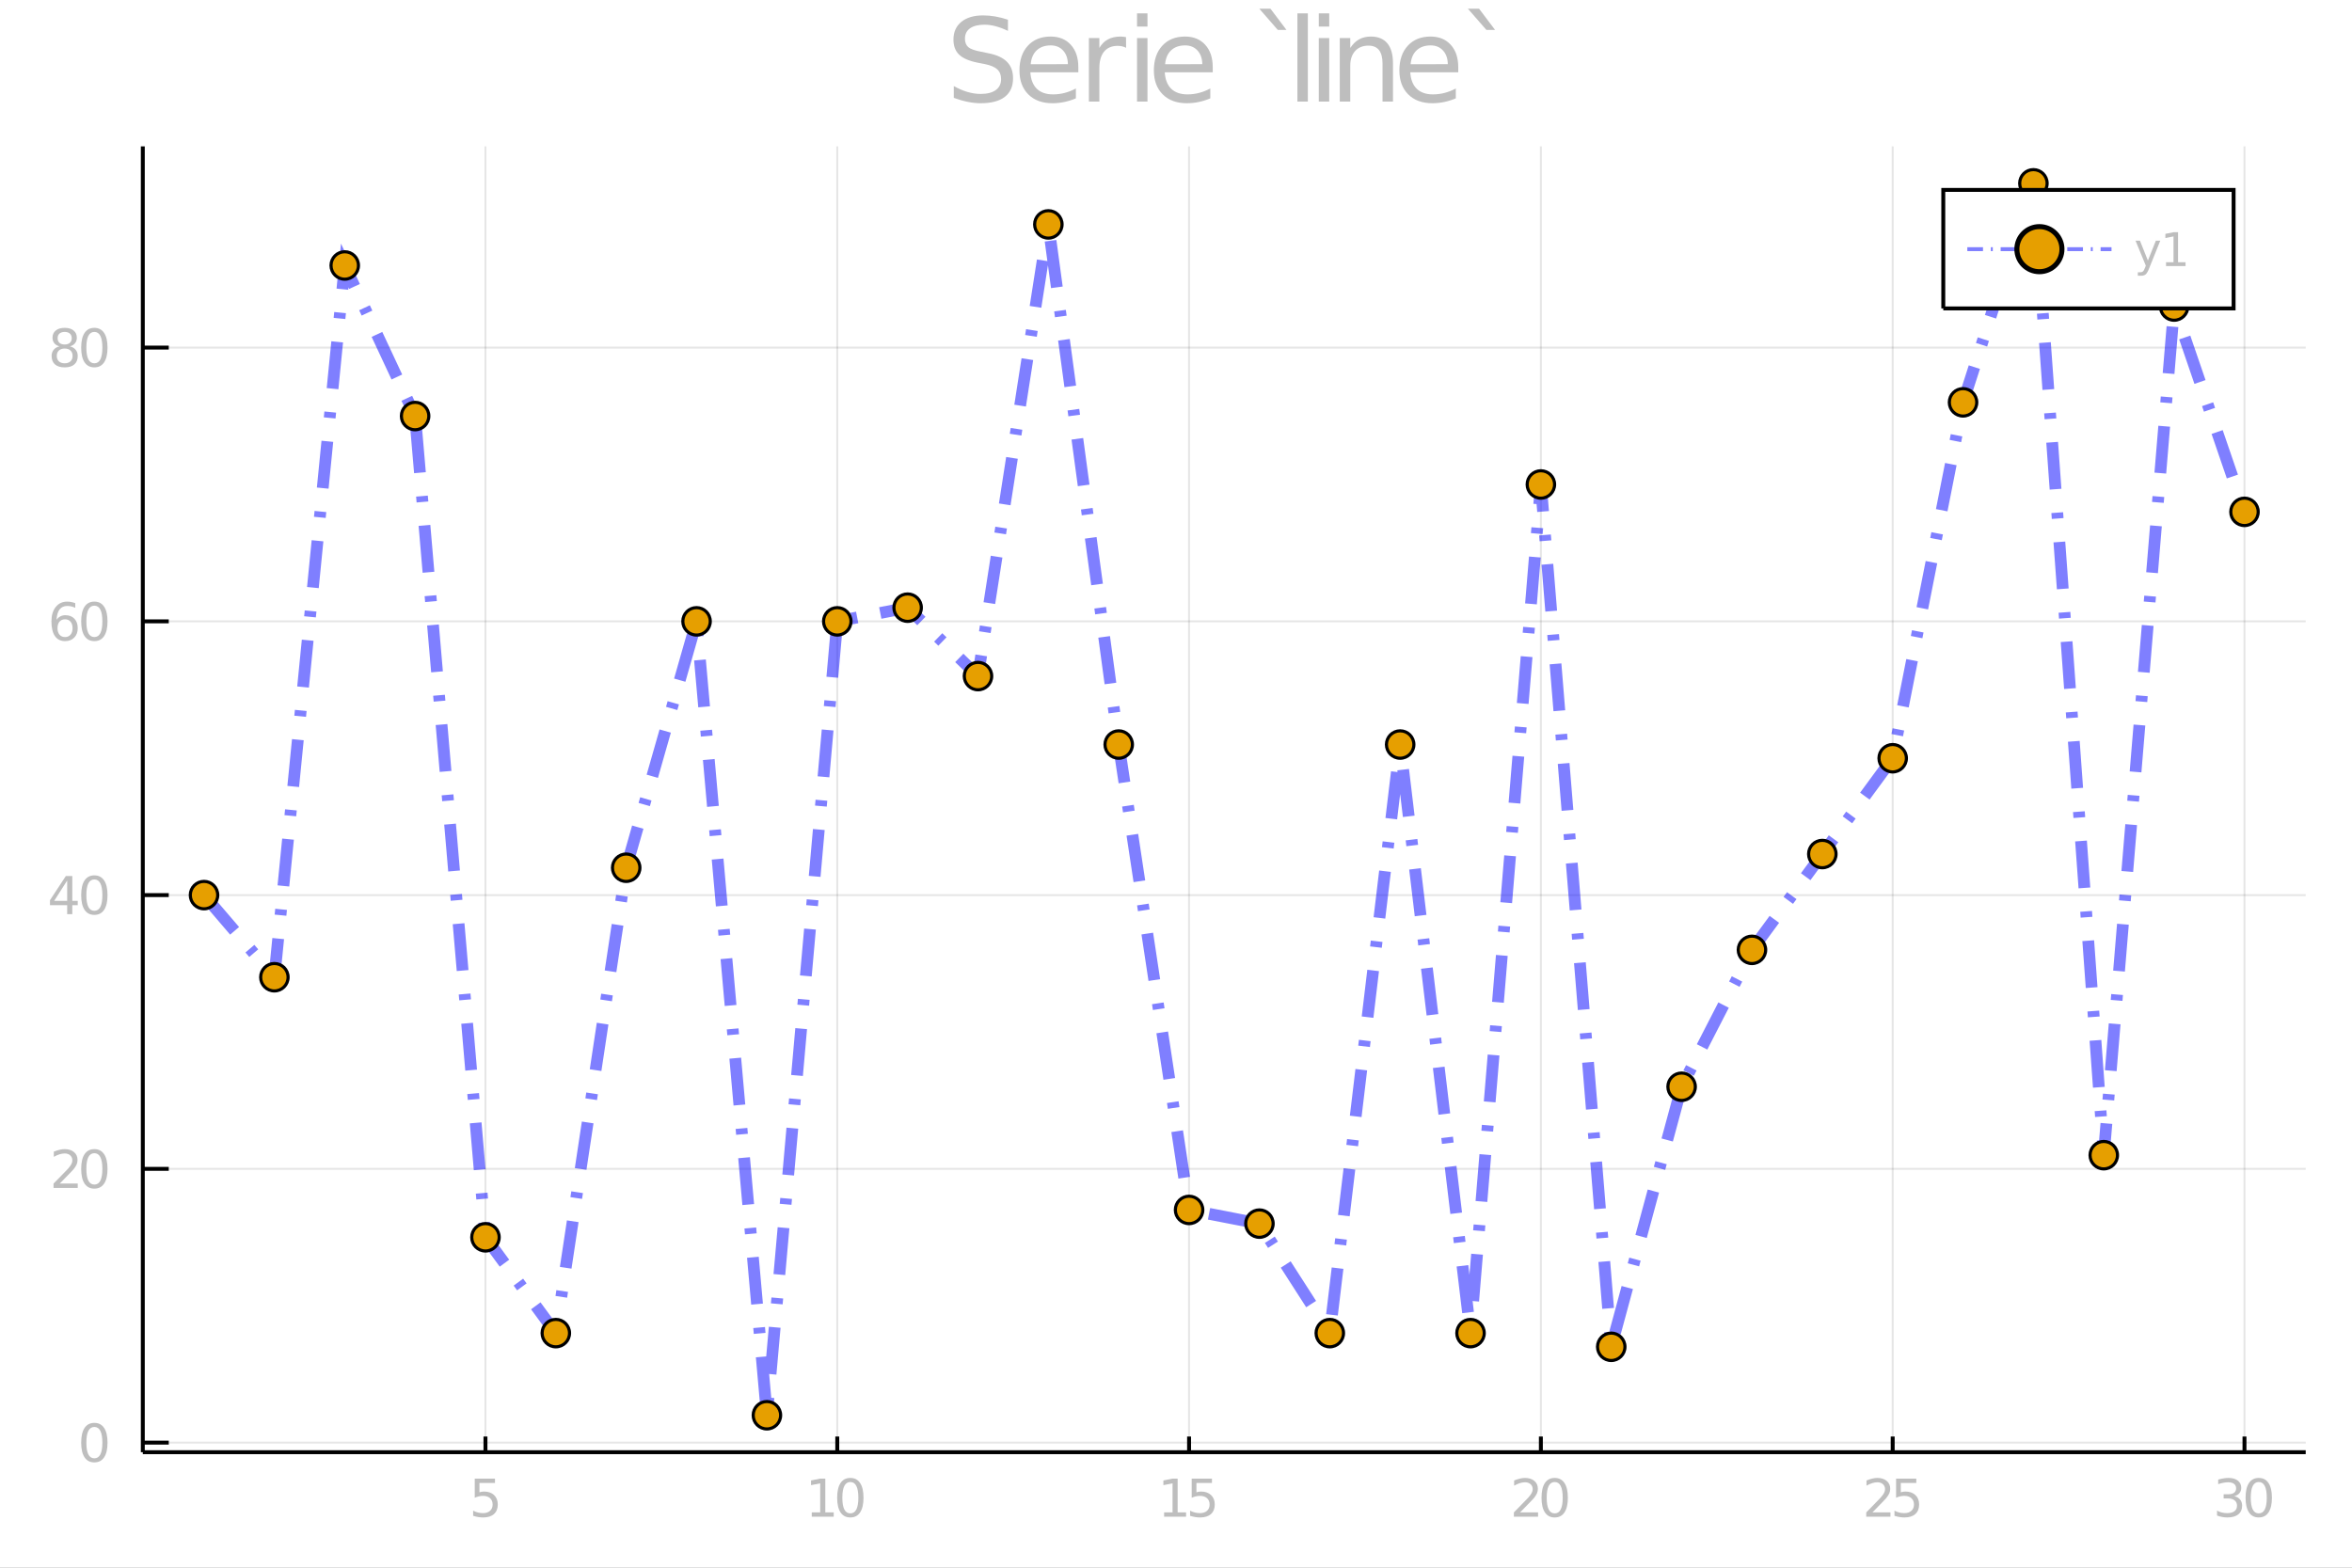 <?xml version="1.0" encoding="utf-8"?>
<svg xmlns="http://www.w3.org/2000/svg" xmlns:xlink="http://www.w3.org/1999/xlink" width="600" height="400" viewBox="0 0 2400 1600">
<rect x="0" y="0" width="2400" height="1600" fill="#808080" stroke="none"/>
<defs>
  <clipPath id="clip260">
    <rect x="0" y="0" width="2400" height="1600"/>
  </clipPath>
</defs>
<path clip-path="url(#clip260)" d="
M0 1600 L2400 1600 L2400 0 L0 0  Z
  " fill="#ffffff" fill-rule="evenodd" fill-opacity="1"/>
<defs>
  <clipPath id="clip261">
    <rect x="480" y="0" width="1681" height="1600"/>
  </clipPath>
</defs>
<path clip-path="url(#clip260)" d="
M145.716 1482.13 L2352.76 1482.13 L2352.76 149.392 L145.716 149.392  Z
  " fill="#ffffff" fill-rule="evenodd" fill-opacity="1"/>
<defs>
  <clipPath id="clip262">
    <rect x="145" y="149" width="2208" height="1334"/>
  </clipPath>
</defs>
<polyline clip-path="url(#clip262)" style="stroke:#000000; stroke-width:2; stroke-opacity:0.1; fill:none" points="
  495.367,1482.13 495.367,149.392 
  "/>
<polyline clip-path="url(#clip262)" style="stroke:#000000; stroke-width:2; stroke-opacity:0.1; fill:none" points="
  854.352,1482.13 854.352,149.392 
  "/>
<polyline clip-path="url(#clip262)" style="stroke:#000000; stroke-width:2; stroke-opacity:0.1; fill:none" points="
  1213.34,1482.13 1213.34,149.392 
  "/>
<polyline clip-path="url(#clip262)" style="stroke:#000000; stroke-width:2; stroke-opacity:0.1; fill:none" points="
  1572.32,1482.13 1572.32,149.392 
  "/>
<polyline clip-path="url(#clip262)" style="stroke:#000000; stroke-width:2; stroke-opacity:0.1; fill:none" points="
  1931.31,1482.13 1931.31,149.392 
  "/>
<polyline clip-path="url(#clip262)" style="stroke:#000000; stroke-width:2; stroke-opacity:0.1; fill:none" points="
  2290.29,1482.13 2290.29,149.392 
  "/>
<polyline clip-path="url(#clip260)" style="stroke:#000000; stroke-width:4; stroke-opacity:1; fill:none" points="
  145.716,1482.13 2352.76,1482.13 
  "/>
<polyline clip-path="url(#clip260)" style="stroke:#000000; stroke-width:4; stroke-opacity:1; fill:none" points="
  495.367,1482.13 495.367,1466.14 
  "/>
<polyline clip-path="url(#clip260)" style="stroke:#000000; stroke-width:4; stroke-opacity:1; fill:none" points="
  854.352,1482.13 854.352,1466.14 
  "/>
<polyline clip-path="url(#clip260)" style="stroke:#000000; stroke-width:4; stroke-opacity:1; fill:none" points="
  1213.34,1482.13 1213.34,1466.14 
  "/>
<polyline clip-path="url(#clip260)" style="stroke:#000000; stroke-width:4; stroke-opacity:1; fill:none" points="
  1572.32,1482.13 1572.32,1466.14 
  "/>
<polyline clip-path="url(#clip260)" style="stroke:#000000; stroke-width:4; stroke-opacity:1; fill:none" points="
  1931.31,1482.13 1931.31,1466.14 
  "/>
<polyline clip-path="url(#clip260)" style="stroke:#000000; stroke-width:4; stroke-opacity:1; fill:none" points="
  2290.29,1482.13 2290.29,1466.14 
  "/>
<path clip-path="url(#clip260)" d="M 0 0 M484.43 1509.1 L505.081 1509.1 L505.081 1513.53 L489.247 1513.53 L489.247 1523.06 Q490.393 1522.67 491.539 1522.49 Q492.685 1522.28 493.831 1522.28 Q500.341 1522.28 504.143 1525.85 Q507.945 1529.42 507.945 1535.51 Q507.945 1541.79 504.039 1545.28 Q500.133 1548.74 493.023 1548.74 Q490.576 1548.74 488.024 1548.32 Q485.497 1547.91 482.789 1547.07 L482.789 1541.79 Q485.133 1543.06 487.633 1543.69 Q490.133 1544.31 492.919 1544.31 Q497.424 1544.31 500.055 1541.94 Q502.685 1539.57 502.685 1535.51 Q502.685 1531.45 500.055 1529.08 Q497.424 1526.71 492.919 1526.71 Q490.81 1526.71 488.701 1527.18 Q486.617 1527.65 484.43 1528.64 L484.43 1509.1 Z" fill="#bebebe" fill-rule="evenodd" fill-opacity="1" /><path clip-path="url(#clip260)" d="M 0 0 M828.337 1543.56 L836.93 1543.56 L836.93 1513.9 L827.582 1515.77 L827.582 1510.98 L836.878 1509.1 L842.139 1509.1 L842.139 1543.56 L850.733 1543.56 L850.733 1547.98 L828.337 1547.98 L828.337 1543.56 Z" fill="#bebebe" fill-rule="evenodd" fill-opacity="1" /><path clip-path="url(#clip260)" d="M 0 0 M867.686 1512.57 Q863.623 1512.57 861.566 1516.58 Q859.535 1520.56 859.535 1528.58 Q859.535 1536.58 861.566 1540.59 Q863.623 1544.57 867.686 1544.57 Q871.774 1544.57 873.805 1540.59 Q875.863 1536.58 875.863 1528.58 Q875.863 1520.56 873.805 1516.58 Q871.774 1512.57 867.686 1512.57 M867.686 1508.4 Q874.222 1508.4 877.659 1513.58 Q881.123 1518.74 881.123 1528.58 Q881.123 1538.4 877.659 1543.58 Q874.222 1548.74 867.686 1548.74 Q861.149 1548.74 857.686 1543.58 Q854.248 1538.4 854.248 1528.58 Q854.248 1518.74 857.686 1513.58 Q861.149 1508.4 867.686 1508.4 Z" fill="#bebebe" fill-rule="evenodd" fill-opacity="1" /><path clip-path="url(#clip260)" d="M 0 0 M1187.88 1543.56 L1196.48 1543.56 L1196.48 1513.9 L1187.13 1515.77 L1187.13 1510.98 L1196.42 1509.1 L1201.68 1509.1 L1201.68 1543.56 L1210.28 1543.56 L1210.28 1547.98 L1187.88 1547.98 L1187.88 1543.56 Z" fill="#bebebe" fill-rule="evenodd" fill-opacity="1" /><path clip-path="url(#clip260)" d="M 0 0 M1216.03 1509.1 L1236.68 1509.1 L1236.68 1513.53 L1220.85 1513.53 L1220.85 1523.06 Q1222 1522.67 1223.14 1522.49 Q1224.29 1522.28 1225.43 1522.28 Q1231.94 1522.28 1235.75 1525.85 Q1239.55 1529.42 1239.55 1535.51 Q1239.55 1541.79 1235.64 1545.28 Q1231.74 1548.74 1224.63 1548.74 Q1222.18 1548.74 1219.63 1548.32 Q1217.1 1547.91 1214.39 1547.07 L1214.39 1541.79 Q1216.74 1543.06 1219.24 1543.69 Q1221.74 1544.31 1224.52 1544.31 Q1229.03 1544.31 1231.66 1541.94 Q1234.29 1539.57 1234.29 1535.51 Q1234.29 1531.45 1231.66 1529.08 Q1229.03 1526.71 1224.52 1526.71 Q1222.41 1526.71 1220.3 1527.18 Q1218.22 1527.65 1216.03 1528.64 L1216.03 1509.1 Z" fill="#bebebe" fill-rule="evenodd" fill-opacity="1" /><path clip-path="url(#clip260)" d="M 0 0 M1551.11 1543.56 L1569.47 1543.56 L1569.47 1547.98 L1544.78 1547.98 L1544.78 1543.56 Q1547.78 1540.46 1552.93 1535.25 Q1558.12 1530.02 1559.44 1528.5 Q1561.97 1525.67 1562.96 1523.71 Q1563.98 1521.73 1563.98 1519.83 Q1563.98 1516.73 1561.79 1514.78 Q1559.63 1512.83 1556.14 1512.83 Q1553.66 1512.83 1550.9 1513.69 Q1548.17 1514.55 1545.04 1516.29 L1545.04 1510.98 Q1548.22 1509.7 1550.98 1509.05 Q1553.74 1508.4 1556.03 1508.4 Q1562.08 1508.4 1565.67 1511.42 Q1569.26 1514.44 1569.26 1519.49 Q1569.26 1521.89 1568.35 1524.05 Q1567.47 1526.19 1565.1 1529.1 Q1564.44 1529.86 1560.96 1533.48 Q1557.47 1537.07 1551.11 1543.56 Z" fill="#bebebe" fill-rule="evenodd" fill-opacity="1" /><path clip-path="url(#clip260)" d="M 0 0 M1586.42 1512.57 Q1582.36 1512.57 1580.3 1516.58 Q1578.27 1520.56 1578.27 1528.58 Q1578.27 1536.58 1580.3 1540.59 Q1582.36 1544.57 1586.42 1544.57 Q1590.51 1544.57 1592.54 1540.59 Q1594.6 1536.58 1594.6 1528.58 Q1594.6 1520.56 1592.54 1516.58 Q1590.51 1512.57 1586.42 1512.57 M1586.42 1508.4 Q1592.96 1508.4 1596.4 1513.58 Q1599.86 1518.74 1599.86 1528.58 Q1599.86 1538.4 1596.4 1543.58 Q1592.96 1548.74 1586.42 1548.74 Q1579.89 1548.74 1576.42 1543.58 Q1572.99 1538.4 1572.99 1528.58 Q1572.99 1518.74 1576.42 1513.58 Q1579.89 1508.4 1586.42 1508.4 Z" fill="#bebebe" fill-rule="evenodd" fill-opacity="1" /><path clip-path="url(#clip260)" d="M 0 0 M1910.66 1543.56 L1929.02 1543.56 L1929.02 1547.98 L1904.33 1547.98 L1904.33 1543.56 Q1907.32 1540.46 1912.48 1535.25 Q1917.66 1530.02 1918.99 1528.5 Q1921.52 1525.67 1922.51 1523.71 Q1923.52 1521.73 1923.52 1519.83 Q1923.52 1516.73 1921.33 1514.78 Q1919.17 1512.83 1915.68 1512.83 Q1913.21 1512.83 1910.45 1513.69 Q1907.71 1514.55 1904.59 1516.29 L1904.59 1510.98 Q1907.77 1509.7 1910.53 1509.05 Q1913.29 1508.4 1915.58 1508.4 Q1921.62 1508.4 1925.21 1511.42 Q1928.81 1514.44 1928.81 1519.49 Q1928.81 1521.89 1927.9 1524.05 Q1927.01 1526.19 1924.64 1529.1 Q1923.99 1529.86 1920.5 1533.48 Q1917.01 1537.07 1910.66 1543.56 Z" fill="#bebebe" fill-rule="evenodd" fill-opacity="1" /><path clip-path="url(#clip260)" d="M 0 0 M1934.77 1509.1 L1955.42 1509.1 L1955.42 1513.53 L1939.59 1513.53 L1939.59 1523.06 Q1940.73 1522.67 1941.88 1522.49 Q1943.03 1522.28 1944.17 1522.28 Q1950.68 1522.28 1954.48 1525.85 Q1958.29 1529.42 1958.29 1535.51 Q1958.29 1541.79 1954.38 1545.28 Q1950.47 1548.74 1943.36 1548.74 Q1940.92 1548.74 1938.36 1548.32 Q1935.84 1547.91 1933.13 1547.07 L1933.13 1541.79 Q1935.47 1543.06 1937.97 1543.69 Q1940.47 1544.31 1943.26 1544.31 Q1947.77 1544.31 1950.4 1541.94 Q1953.03 1539.57 1953.03 1535.51 Q1953.03 1531.45 1950.4 1529.08 Q1947.77 1526.71 1943.26 1526.71 Q1941.15 1526.71 1939.04 1527.18 Q1936.96 1527.65 1934.77 1528.64 L1934.77 1509.1 Z" fill="#bebebe" fill-rule="evenodd" fill-opacity="1" /><path clip-path="url(#clip260)" d="M 0 0 M2279.88 1527.02 Q2283.65 1527.83 2285.76 1530.38 Q2287.9 1532.93 2287.9 1536.68 Q2287.9 1542.44 2283.94 1545.59 Q2279.98 1548.74 2272.69 1548.74 Q2270.24 1548.74 2267.64 1548.24 Q2265.06 1547.78 2262.3 1546.81 L2262.3 1541.73 Q2264.49 1543.01 2267.09 1543.66 Q2269.69 1544.31 2272.53 1544.31 Q2277.48 1544.31 2280.06 1542.36 Q2282.66 1540.41 2282.66 1536.68 Q2282.66 1533.24 2280.24 1531.32 Q2277.84 1529.36 2273.55 1529.36 L2269.02 1529.36 L2269.02 1525.04 L2273.76 1525.04 Q2277.64 1525.04 2279.69 1523.5 Q2281.75 1521.94 2281.75 1519.03 Q2281.75 1516.03 2279.62 1514.44 Q2277.51 1512.83 2273.55 1512.83 Q2271.39 1512.83 2268.91 1513.3 Q2266.44 1513.77 2263.47 1514.75 L2263.47 1510.07 Q2266.46 1509.23 2269.07 1508.82 Q2271.7 1508.4 2274.02 1508.4 Q2280.01 1508.4 2283.5 1511.14 Q2286.99 1513.84 2286.99 1518.48 Q2286.99 1521.71 2285.14 1523.95 Q2283.29 1526.16 2279.88 1527.02 Z" fill="#bebebe" fill-rule="evenodd" fill-opacity="1" /><path clip-path="url(#clip260)" d="M 0 0 M2304.85 1512.57 Q2300.79 1512.57 2298.73 1516.58 Q2296.7 1520.56 2296.7 1528.58 Q2296.7 1536.58 2298.73 1540.59 Q2300.79 1544.57 2304.85 1544.57 Q2308.94 1544.57 2310.97 1540.59 Q2313.03 1536.58 2313.03 1528.58 Q2313.03 1520.56 2310.97 1516.58 Q2308.94 1512.57 2304.85 1512.57 M2304.85 1508.4 Q2311.39 1508.4 2314.82 1513.58 Q2318.29 1518.74 2318.29 1528.58 Q2318.29 1538.4 2314.82 1543.58 Q2311.39 1548.74 2304.85 1548.74 Q2298.31 1548.74 2294.85 1543.58 Q2291.41 1538.4 2291.41 1528.58 Q2291.41 1518.74 2294.85 1513.58 Q2298.31 1508.4 2304.85 1508.4 Z" fill="#bebebe" fill-rule="evenodd" fill-opacity="1" /><polyline clip-path="url(#clip262)" style="stroke:#000000; stroke-width:2; stroke-opacity:0.1; fill:none" points="
  145.716,1472.35 2352.76,1472.35 
  "/>
<polyline clip-path="url(#clip262)" style="stroke:#000000; stroke-width:2; stroke-opacity:0.1; fill:none" points="
  145.716,1192.95 2352.76,1192.95 
  "/>
<polyline clip-path="url(#clip262)" style="stroke:#000000; stroke-width:2; stroke-opacity:0.1; fill:none" points="
  145.716,913.55 2352.76,913.55 
  "/>
<polyline clip-path="url(#clip262)" style="stroke:#000000; stroke-width:2; stroke-opacity:0.1; fill:none" points="
  145.716,634.15 2352.76,634.15 
  "/>
<polyline clip-path="url(#clip262)" style="stroke:#000000; stroke-width:2; stroke-opacity:0.1; fill:none" points="
  145.716,354.751 2352.76,354.751 
  "/>
<polyline clip-path="url(#clip260)" style="stroke:#000000; stroke-width:4; stroke-opacity:1; fill:none" points="
  145.716,1482.13 145.716,149.392 
  "/>
<polyline clip-path="url(#clip260)" style="stroke:#000000; stroke-width:4; stroke-opacity:1; fill:none" points="
  145.716,1472.35 172.2,1472.35 
  "/>
<polyline clip-path="url(#clip260)" style="stroke:#000000; stroke-width:4; stroke-opacity:1; fill:none" points="
  145.716,1192.95 172.2,1192.95 
  "/>
<polyline clip-path="url(#clip260)" style="stroke:#000000; stroke-width:4; stroke-opacity:1; fill:none" points="
  145.716,913.55 172.2,913.55 
  "/>
<polyline clip-path="url(#clip260)" style="stroke:#000000; stroke-width:4; stroke-opacity:1; fill:none" points="
  145.716,634.15 172.2,634.15 
  "/>
<polyline clip-path="url(#clip260)" style="stroke:#000000; stroke-width:4; stroke-opacity:1; fill:none" points="
  145.716,354.751 172.2,354.751 
  "/>
<path clip-path="url(#clip260)" d="M 0 0 M96.278 1456.37 Q92.216 1456.37 90.159 1460.38 Q88.127 1464.37 88.127 1472.39 Q88.127 1480.38 90.159 1484.39 Q92.216 1488.38 96.278 1488.38 Q100.367 1488.38 102.398 1484.39 Q104.455 1480.38 104.455 1472.39 Q104.455 1464.37 102.398 1460.38 Q100.367 1456.37 96.278 1456.37 M96.278 1452.21 Q102.815 1452.21 106.252 1457.39 Q109.716 1462.54 109.716 1472.39 Q109.716 1482.21 106.252 1487.39 Q102.815 1492.54 96.278 1492.54 Q89.742 1492.54 86.278 1487.39 Q82.841 1482.21 82.841 1472.39 Q82.841 1462.54 86.278 1457.39 Q89.742 1452.21 96.278 1452.21 Z" fill="#bebebe" fill-rule="evenodd" fill-opacity="1" /><path clip-path="url(#clip260)" d="M 0 0 M60.966 1207.96 L79.325 1207.96 L79.325 1212.39 L54.638 1212.39 L54.638 1207.96 Q57.633 1204.86 62.789 1199.66 Q67.971 1194.42 69.299 1192.91 Q71.825 1190.07 72.815 1188.12 Q73.831 1186.14 73.831 1184.24 Q73.831 1181.14 71.643 1179.19 Q69.482 1177.23 65.992 1177.23 Q63.518 1177.23 60.758 1178.09 Q58.023 1178.95 54.898 1180.7 L54.898 1175.38 Q58.075 1174.11 60.836 1173.46 Q63.596 1172.81 65.888 1172.81 Q71.93 1172.81 75.523 1175.83 Q79.117 1178.85 79.117 1183.9 Q79.117 1186.3 78.206 1188.46 Q77.32 1190.59 74.95 1193.51 Q74.299 1194.26 70.81 1197.88 Q67.32 1201.48 60.966 1207.96 Z" fill="#bebebe" fill-rule="evenodd" fill-opacity="1" /><path clip-path="url(#clip260)" d="M 0 0 M96.278 1176.97 Q92.216 1176.97 90.159 1180.98 Q88.127 1184.97 88.127 1192.99 Q88.127 1200.98 90.159 1204.99 Q92.216 1208.98 96.278 1208.98 Q100.367 1208.98 102.398 1204.99 Q104.455 1200.98 104.455 1192.99 Q104.455 1184.97 102.398 1180.98 Q100.367 1176.97 96.278 1176.97 M96.278 1172.81 Q102.815 1172.81 106.252 1177.99 Q109.716 1183.14 109.716 1192.99 Q109.716 1202.81 106.252 1207.99 Q102.815 1213.14 96.278 1213.14 Q89.742 1213.14 86.278 1207.99 Q82.841 1202.81 82.841 1192.99 Q82.841 1183.14 86.278 1177.99 Q89.742 1172.81 96.278 1172.81 Z" fill="#bebebe" fill-rule="evenodd" fill-opacity="1" /><path clip-path="url(#clip260)" d="M 0 0 M68.544 898.693 L55.263 919.448 L68.544 919.448 L68.544 898.693 M67.164 894.11 L73.778 894.11 L73.778 919.448 L79.325 919.448 L79.325 923.823 L73.778 923.823 L73.778 932.99 L68.544 932.99 L68.544 923.823 L50.992 923.823 L50.992 918.745 L67.164 894.11 Z" fill="#bebebe" fill-rule="evenodd" fill-opacity="1" /><path clip-path="url(#clip260)" d="M 0 0 M96.278 897.573 Q92.216 897.573 90.159 901.584 Q88.127 905.568 88.127 913.589 Q88.127 921.584 90.159 925.594 Q92.216 929.578 96.278 929.578 Q100.367 929.578 102.398 925.594 Q104.455 921.584 104.455 913.589 Q104.455 905.568 102.398 901.584 Q100.367 897.573 96.278 897.573 M96.278 893.407 Q102.815 893.407 106.252 898.589 Q109.716 903.745 109.716 913.589 Q109.716 923.407 106.252 928.589 Q102.815 933.745 96.278 933.745 Q89.742 933.745 86.278 928.589 Q82.841 923.407 82.841 913.589 Q82.841 903.745 86.278 898.589 Q89.742 893.407 96.278 893.407 Z" fill="#bebebe" fill-rule="evenodd" fill-opacity="1" /><path clip-path="url(#clip260)" d="M 0 0 M66.357 632.054 Q62.815 632.054 60.732 634.476 Q58.674 636.898 58.674 641.116 Q58.674 645.309 60.732 647.757 Q62.815 650.179 66.357 650.179 Q69.898 650.179 71.956 647.757 Q74.039 645.309 74.039 641.116 Q74.039 636.898 71.956 634.476 Q69.898 632.054 66.357 632.054 M76.799 615.57 L76.799 620.361 Q74.82 619.424 72.789 618.929 Q70.784 618.434 68.805 618.434 Q63.596 618.434 60.836 621.95 Q58.102 625.465 57.711 632.575 Q59.247 630.309 61.565 629.111 Q63.883 627.887 66.669 627.887 Q72.528 627.887 75.914 631.455 Q79.325 634.997 79.325 641.116 Q79.325 647.106 75.784 650.726 Q72.242 654.346 66.357 654.346 Q59.612 654.346 56.044 649.189 Q52.477 644.007 52.477 634.189 Q52.477 624.971 56.852 619.502 Q61.226 614.007 68.596 614.007 Q70.575 614.007 72.581 614.398 Q74.612 614.788 76.799 615.57 Z" fill="#bebebe" fill-rule="evenodd" fill-opacity="1" /><path clip-path="url(#clip260)" d="M 0 0 M96.278 618.174 Q92.216 618.174 90.159 622.184 Q88.127 626.169 88.127 634.189 Q88.127 642.184 90.159 646.195 Q92.216 650.179 96.278 650.179 Q100.367 650.179 102.398 646.195 Q104.455 642.184 104.455 634.189 Q104.455 626.169 102.398 622.184 Q100.367 618.174 96.278 618.174 M96.278 614.007 Q102.815 614.007 106.252 619.189 Q109.716 624.346 109.716 634.189 Q109.716 644.007 106.252 649.189 Q102.815 654.346 96.278 654.346 Q89.742 654.346 86.278 649.189 Q82.841 644.007 82.841 634.189 Q82.841 624.346 86.278 619.189 Q89.742 614.007 96.278 614.007 Z" fill="#bebebe" fill-rule="evenodd" fill-opacity="1" /><path clip-path="url(#clip260)" d="M 0 0 M65.992 355.727 Q62.242 355.727 60.081 357.733 Q57.945 359.738 57.945 363.253 Q57.945 366.769 60.081 368.774 Q62.242 370.779 65.992 370.779 Q69.742 370.779 71.903 368.774 Q74.065 366.743 74.065 363.253 Q74.065 359.738 71.903 357.733 Q69.768 355.727 65.992 355.727 M60.732 353.488 Q57.346 352.654 55.445 350.337 Q53.57 348.019 53.57 344.686 Q53.57 340.024 56.877 337.316 Q60.211 334.608 65.992 334.608 Q71.799 334.608 75.107 337.316 Q78.414 340.024 78.414 344.686 Q78.414 348.019 76.513 350.337 Q74.638 352.654 71.278 353.488 Q75.081 354.373 77.19 356.951 Q79.325 359.529 79.325 363.253 Q79.325 368.904 75.862 371.925 Q72.424 374.946 65.992 374.946 Q59.56 374.946 56.096 371.925 Q52.659 368.904 52.659 363.253 Q52.659 359.529 54.794 356.951 Q56.93 354.373 60.732 353.488 M58.805 345.181 Q58.805 348.201 60.68 349.894 Q62.581 351.587 65.992 351.587 Q69.377 351.587 71.278 349.894 Q73.206 348.201 73.206 345.181 Q73.206 342.16 71.278 340.467 Q69.377 338.774 65.992 338.774 Q62.581 338.774 60.68 340.467 Q58.805 342.16 58.805 345.181 Z" fill="#bebebe" fill-rule="evenodd" fill-opacity="1" /><path clip-path="url(#clip260)" d="M 0 0 M96.278 338.774 Q92.216 338.774 90.159 342.785 Q88.127 346.769 88.127 354.79 Q88.127 362.785 90.159 366.795 Q92.216 370.779 96.278 370.779 Q100.367 370.779 102.398 366.795 Q104.455 362.785 104.455 354.79 Q104.455 346.769 102.398 342.785 Q100.367 338.774 96.278 338.774 M96.278 334.608 Q102.815 334.608 106.252 339.79 Q109.716 344.946 109.716 354.79 Q109.716 364.607 106.252 369.79 Q102.815 374.946 96.278 374.946 Q89.742 374.946 86.278 369.79 Q82.841 364.607 82.841 354.79 Q82.841 344.946 86.278 339.79 Q89.742 334.608 96.278 334.608 Z" fill="#bebebe" fill-rule="evenodd" fill-opacity="1" /><path clip-path="url(#clip260)" d="M 0 0 M1028.52 20.116 L1028.52 31.516 Q1021.86 28.333 1015.96 26.771 Q1010.06 25.208 1004.56 25.208 Q995.013 25.208 989.804 28.912 Q984.654 32.616 984.654 39.444 Q984.654 45.173 988.068 48.125 Q991.54 51.018 1001.15 52.812 L1008.21 54.259 Q1021.29 56.747 1027.48 63.055 Q1033.73 69.305 1033.73 79.838 Q1033.73 92.395 1025.28 98.877 Q1016.89 105.358 1000.63 105.358 Q994.492 105.358 987.547 103.969 Q980.661 102.58 973.254 99.861 L973.254 87.824 Q980.372 91.817 987.2 93.842 Q994.029 95.868 1000.63 95.868 Q1010.64 95.868 1016.08 91.932 Q1021.52 87.997 1021.52 80.706 Q1021.52 74.34 1017.58 70.752 Q1013.7 67.164 1004.79 65.37 L997.675 63.981 Q984.596 61.377 978.751 55.822 Q972.906 50.266 972.906 40.37 Q972.906 28.912 980.95 22.315 Q989.052 15.717 1003.23 15.717 Q1009.31 15.717 1015.61 16.817 Q1021.92 17.917 1028.52 20.116 Z" fill="#bebebe" fill-rule="evenodd" fill-opacity="1" /><path clip-path="url(#clip260)" d="M 0 0 M1100.34 68.611 L1100.34 73.819 L1051.38 73.819 Q1052.07 84.814 1057.98 90.601 Q1063.94 96.331 1074.53 96.331 Q1080.66 96.331 1086.39 94.826 Q1092.18 93.321 1097.85 90.312 L1097.85 100.381 Q1092.12 102.812 1086.1 104.085 Q1080.08 105.358 1073.89 105.358 Q1058.38 105.358 1049.29 96.331 Q1040.27 87.303 1040.27 71.909 Q1040.27 55.995 1048.83 46.678 Q1057.45 37.303 1072.04 37.303 Q1085.12 37.303 1092.7 45.752 Q1100.34 54.143 1100.34 68.611 M1089.69 65.486 Q1089.57 56.747 1084.77 51.539 Q1080.02 46.331 1072.15 46.331 Q1063.24 46.331 1057.86 51.365 Q1052.54 56.4 1051.73 65.544 L1089.69 65.486 Z" fill="#bebebe" fill-rule="evenodd" fill-opacity="1" /><path clip-path="url(#clip260)" d="M 0 0 M1149.06 48.819 Q1147.27 47.778 1145.13 47.315 Q1143.04 46.794 1140.5 46.794 Q1131.47 46.794 1126.61 52.697 Q1121.81 58.541 1121.81 69.537 L1121.81 103.68 L1111.1 103.68 L1111.1 38.865 L1121.81 38.865 L1121.81 48.935 Q1125.16 43.032 1130.54 40.197 Q1135.93 37.303 1143.62 37.303 Q1144.72 37.303 1146.05 37.477 Q1147.38 37.592 1149 37.882 L1149.06 48.819 Z" fill="#bebebe" fill-rule="evenodd" fill-opacity="1" /><path clip-path="url(#clip260)" d="M 0 0 M1160.23 38.865 L1170.88 38.865 L1170.88 103.68 L1160.23 103.68 L1160.23 38.865 M1160.23 13.634 L1170.88 13.634 L1170.88 27.118 L1160.23 27.118 L1160.23 13.634 Z" fill="#bebebe" fill-rule="evenodd" fill-opacity="1" /><path clip-path="url(#clip260)" d="M 0 0 M1237.49 68.611 L1237.49 73.819 L1188.53 73.819 Q1189.22 84.814 1195.13 90.601 Q1201.09 96.331 1211.68 96.331 Q1217.81 96.331 1223.54 94.826 Q1229.33 93.321 1235 90.312 L1235 100.381 Q1229.27 102.812 1223.25 104.085 Q1217.23 105.358 1211.04 105.358 Q1195.53 105.358 1186.45 96.331 Q1177.42 87.303 1177.42 71.909 Q1177.42 55.995 1185.98 46.678 Q1194.61 37.303 1209.19 37.303 Q1222.27 37.303 1229.85 45.752 Q1237.49 54.143 1237.49 68.611 M1226.84 65.486 Q1226.72 56.747 1221.92 51.539 Q1217.18 46.331 1209.31 46.331 Q1200.39 46.331 1195.01 51.365 Q1189.69 56.4 1188.88 65.544 L1226.84 65.486 Z" fill="#bebebe" fill-rule="evenodd" fill-opacity="1" /><path clip-path="url(#clip260)" d="M 0 0 M1296.4 8.889 L1312.72 30.532 L1303.87 30.532 L1285 8.889 L1296.4 8.889 Z" fill="#bebebe" fill-rule="evenodd" fill-opacity="1" /><path clip-path="url(#clip260)" d="M 0 0 M1323.89 13.634 L1334.54 13.634 L1334.54 103.68 L1323.89 103.68 L1323.89 13.634 Z" fill="#bebebe" fill-rule="evenodd" fill-opacity="1" /><path clip-path="url(#clip260)" d="M 0 0 M1345.71 38.865 L1356.35 38.865 L1356.35 103.68 L1345.71 103.68 L1345.71 38.865 M1345.71 13.634 L1356.35 13.634 L1356.35 27.118 L1345.71 27.118 L1345.71 13.634 Z" fill="#bebebe" fill-rule="evenodd" fill-opacity="1" /><path clip-path="url(#clip260)" d="M 0 0 M1421.4 64.56 L1421.4 103.68 L1410.75 103.68 L1410.75 64.907 Q1410.75 55.706 1407.16 51.134 Q1403.58 46.562 1396.4 46.562 Q1387.78 46.562 1382.8 52.06 Q1377.82 57.558 1377.82 67.048 L1377.82 103.68 L1367.12 103.68 L1367.12 38.865 L1377.82 38.865 L1377.82 48.935 Q1381.64 43.09 1386.79 40.197 Q1392 37.303 1398.77 37.303 Q1409.94 37.303 1415.67 44.247 Q1421.4 51.134 1421.4 64.56 Z" fill="#bebebe" fill-rule="evenodd" fill-opacity="1" /><path clip-path="url(#clip260)" d="M 0 0 M1488.01 68.611 L1488.01 73.819 L1439.05 73.819 Q1439.74 84.814 1445.65 90.601 Q1451.61 96.331 1462.2 96.331 Q1468.33 96.331 1474.06 94.826 Q1479.85 93.321 1485.52 90.312 L1485.52 100.381 Q1479.79 102.812 1473.77 104.085 Q1467.75 105.358 1461.56 105.358 Q1446.05 105.358 1436.97 96.331 Q1427.94 87.303 1427.94 71.909 Q1427.94 55.995 1436.5 46.678 Q1445.13 37.303 1459.71 37.303 Q1472.79 37.303 1480.37 45.752 Q1488.01 54.143 1488.01 68.611 M1477.36 65.486 Q1477.24 56.747 1472.44 51.539 Q1467.7 46.331 1459.82 46.331 Q1450.91 46.331 1445.53 51.365 Q1440.21 56.4 1439.4 65.544 L1477.36 65.486 Z" fill="#bebebe" fill-rule="evenodd" fill-opacity="1" /><path clip-path="url(#clip260)" d="M 0 0 M1509.25 8.889 L1525.57 30.532 L1516.71 30.532 L1497.85 8.889 L1509.25 8.889 Z" fill="#bebebe" fill-rule="evenodd" fill-opacity="1" /><polyline clip-path="url(#clip262)" style="stroke:#0000ff; stroke-width:12; stroke-opacity:0.5; fill:none" stroke-dasharray="48, 24, 6, 24" points="
  208.179,913.55 279.976,997.37 351.773,270.931 423.57,424.601 495.367,1262.8 567.164,1360.59 638.961,885.61 710.758,634.15 782.555,1444.41 854.352,634.15 
  926.149,620.18 997.946,690.03 1069.74,229.021 1141.54,759.88 1213.34,1234.86 1285.13,1248.83 1356.93,1360.59 1428.73,759.88 1500.53,1360.59 1572.32,494.451 
  1644.12,1374.56 1715.92,1109.13 1787.71,969.43 1859.51,871.64 1931.31,773.85 2003.1,410.631 2074.9,187.111 2146.7,1178.98 2218.5,312.841 2290.29,522.39 
  
  "/>
<circle clip-path="url(#clip262)" cx="208.179" cy="913.55" r="14" fill="#e69f00" fill-rule="evenodd" fill-opacity="1" stroke="#000000" stroke-opacity="1" stroke-width="3.2"/>
<circle clip-path="url(#clip262)" cx="279.976" cy="997.37" r="14" fill="#e69f00" fill-rule="evenodd" fill-opacity="1" stroke="#000000" stroke-opacity="1" stroke-width="3.2"/>
<circle clip-path="url(#clip262)" cx="351.773" cy="270.931" r="14" fill="#e69f00" fill-rule="evenodd" fill-opacity="1" stroke="#000000" stroke-opacity="1" stroke-width="3.2"/>
<circle clip-path="url(#clip262)" cx="423.57" cy="424.601" r="14" fill="#e69f00" fill-rule="evenodd" fill-opacity="1" stroke="#000000" stroke-opacity="1" stroke-width="3.2"/>
<circle clip-path="url(#clip262)" cx="495.367" cy="1262.8" r="14" fill="#e69f00" fill-rule="evenodd" fill-opacity="1" stroke="#000000" stroke-opacity="1" stroke-width="3.2"/>
<circle clip-path="url(#clip262)" cx="567.164" cy="1360.59" r="14" fill="#e69f00" fill-rule="evenodd" fill-opacity="1" stroke="#000000" stroke-opacity="1" stroke-width="3.2"/>
<circle clip-path="url(#clip262)" cx="638.961" cy="885.61" r="14" fill="#e69f00" fill-rule="evenodd" fill-opacity="1" stroke="#000000" stroke-opacity="1" stroke-width="3.2"/>
<circle clip-path="url(#clip262)" cx="710.758" cy="634.15" r="14" fill="#e69f00" fill-rule="evenodd" fill-opacity="1" stroke="#000000" stroke-opacity="1" stroke-width="3.2"/>
<circle clip-path="url(#clip262)" cx="782.555" cy="1444.41" r="14" fill="#e69f00" fill-rule="evenodd" fill-opacity="1" stroke="#000000" stroke-opacity="1" stroke-width="3.2"/>
<circle clip-path="url(#clip262)" cx="854.352" cy="634.15" r="14" fill="#e69f00" fill-rule="evenodd" fill-opacity="1" stroke="#000000" stroke-opacity="1" stroke-width="3.2"/>
<circle clip-path="url(#clip262)" cx="926.149" cy="620.18" r="14" fill="#e69f00" fill-rule="evenodd" fill-opacity="1" stroke="#000000" stroke-opacity="1" stroke-width="3.2"/>
<circle clip-path="url(#clip262)" cx="997.946" cy="690.03" r="14" fill="#e69f00" fill-rule="evenodd" fill-opacity="1" stroke="#000000" stroke-opacity="1" stroke-width="3.2"/>
<circle clip-path="url(#clip262)" cx="1069.74" cy="229.021" r="14" fill="#e69f00" fill-rule="evenodd" fill-opacity="1" stroke="#000000" stroke-opacity="1" stroke-width="3.2"/>
<circle clip-path="url(#clip262)" cx="1141.54" cy="759.88" r="14" fill="#e69f00" fill-rule="evenodd" fill-opacity="1" stroke="#000000" stroke-opacity="1" stroke-width="3.2"/>
<circle clip-path="url(#clip262)" cx="1213.34" cy="1234.86" r="14" fill="#e69f00" fill-rule="evenodd" fill-opacity="1" stroke="#000000" stroke-opacity="1" stroke-width="3.2"/>
<circle clip-path="url(#clip262)" cx="1285.13" cy="1248.83" r="14" fill="#e69f00" fill-rule="evenodd" fill-opacity="1" stroke="#000000" stroke-opacity="1" stroke-width="3.2"/>
<circle clip-path="url(#clip262)" cx="1356.93" cy="1360.59" r="14" fill="#e69f00" fill-rule="evenodd" fill-opacity="1" stroke="#000000" stroke-opacity="1" stroke-width="3.2"/>
<circle clip-path="url(#clip262)" cx="1428.73" cy="759.88" r="14" fill="#e69f00" fill-rule="evenodd" fill-opacity="1" stroke="#000000" stroke-opacity="1" stroke-width="3.2"/>
<circle clip-path="url(#clip262)" cx="1500.53" cy="1360.59" r="14" fill="#e69f00" fill-rule="evenodd" fill-opacity="1" stroke="#000000" stroke-opacity="1" stroke-width="3.2"/>
<circle clip-path="url(#clip262)" cx="1572.32" cy="494.451" r="14" fill="#e69f00" fill-rule="evenodd" fill-opacity="1" stroke="#000000" stroke-opacity="1" stroke-width="3.2"/>
<circle clip-path="url(#clip262)" cx="1644.12" cy="1374.56" r="14" fill="#e69f00" fill-rule="evenodd" fill-opacity="1" stroke="#000000" stroke-opacity="1" stroke-width="3.2"/>
<circle clip-path="url(#clip262)" cx="1715.92" cy="1109.13" r="14" fill="#e69f00" fill-rule="evenodd" fill-opacity="1" stroke="#000000" stroke-opacity="1" stroke-width="3.2"/>
<circle clip-path="url(#clip262)" cx="1787.71" cy="969.43" r="14" fill="#e69f00" fill-rule="evenodd" fill-opacity="1" stroke="#000000" stroke-opacity="1" stroke-width="3.2"/>
<circle clip-path="url(#clip262)" cx="1859.51" cy="871.64" r="14" fill="#e69f00" fill-rule="evenodd" fill-opacity="1" stroke="#000000" stroke-opacity="1" stroke-width="3.2"/>
<circle clip-path="url(#clip262)" cx="1931.31" cy="773.85" r="14" fill="#e69f00" fill-rule="evenodd" fill-opacity="1" stroke="#000000" stroke-opacity="1" stroke-width="3.2"/>
<circle clip-path="url(#clip262)" cx="2003.1" cy="410.631" r="14" fill="#e69f00" fill-rule="evenodd" fill-opacity="1" stroke="#000000" stroke-opacity="1" stroke-width="3.2"/>
<circle clip-path="url(#clip262)" cx="2074.9" cy="187.111" r="14" fill="#e69f00" fill-rule="evenodd" fill-opacity="1" stroke="#000000" stroke-opacity="1" stroke-width="3.2"/>
<circle clip-path="url(#clip262)" cx="2146.7" cy="1178.98" r="14" fill="#e69f00" fill-rule="evenodd" fill-opacity="1" stroke="#000000" stroke-opacity="1" stroke-width="3.2"/>
<circle clip-path="url(#clip262)" cx="2218.5" cy="312.841" r="14" fill="#e69f00" fill-rule="evenodd" fill-opacity="1" stroke="#000000" stroke-opacity="1" stroke-width="3.2"/>
<circle clip-path="url(#clip262)" cx="2290.29" cy="522.39" r="14" fill="#e69f00" fill-rule="evenodd" fill-opacity="1" stroke="#000000" stroke-opacity="1" stroke-width="3.2"/>
<path clip-path="url(#clip260)" d="
M1982.94 314.777 L2279.19 314.777 L2279.19 193.817 L1982.94 193.817  Z
  " fill="#ffffff" fill-rule="evenodd" fill-opacity="1"/>
<polyline clip-path="url(#clip260)" style="stroke:#000000; stroke-width:4; stroke-opacity:1; fill:none" points="
  1982.94,314.777 2279.19,314.777 2279.19,193.817 1982.94,193.817 1982.94,314.777 
  "/>
<polyline clip-path="url(#clip260)" style="stroke:#0000ff; stroke-width:4; stroke-opacity:0.5; fill:none" stroke-dasharray="16, 8, 2, 8" points="
  2007.47,254.297 2154.6,254.297 
  "/>
<circle clip-path="url(#clip260)" cx="2081.03" cy="254.297" r="23" fill="#e69f00" fill-rule="evenodd" fill-opacity="1" stroke="#000000" stroke-opacity="1" stroke-width="5.12"/>
<path clip-path="url(#clip260)" d="M 0 0 M2192.97 273.984 Q2191.16 278.614 2189.45 280.026 Q2187.74 281.438 2184.87 281.438 L2181.46 281.438 L2181.46 277.873 L2183.96 277.873 Q2185.72 277.873 2186.69 277.04 Q2187.67 276.206 2188.85 273.104 L2189.61 271.16 L2179.12 245.651 L2183.64 245.651 L2191.74 265.929 L2199.84 245.651 L2204.36 245.651 L2192.97 273.984 Z" fill="#bebebe" fill-rule="evenodd" fill-opacity="1" /><path clip-path="url(#clip260)" d="M 0 0 M2210.24 267.641 L2217.87 267.641 L2217.87 241.276 L2209.56 242.943 L2209.56 238.683 L2217.83 237.017 L2222.5 237.017 L2222.5 267.641 L2230.14 267.641 L2230.14 271.577 L2210.24 271.577 L2210.24 267.641 Z" fill="#bebebe" fill-rule="evenodd" fill-opacity="1" /></svg>
